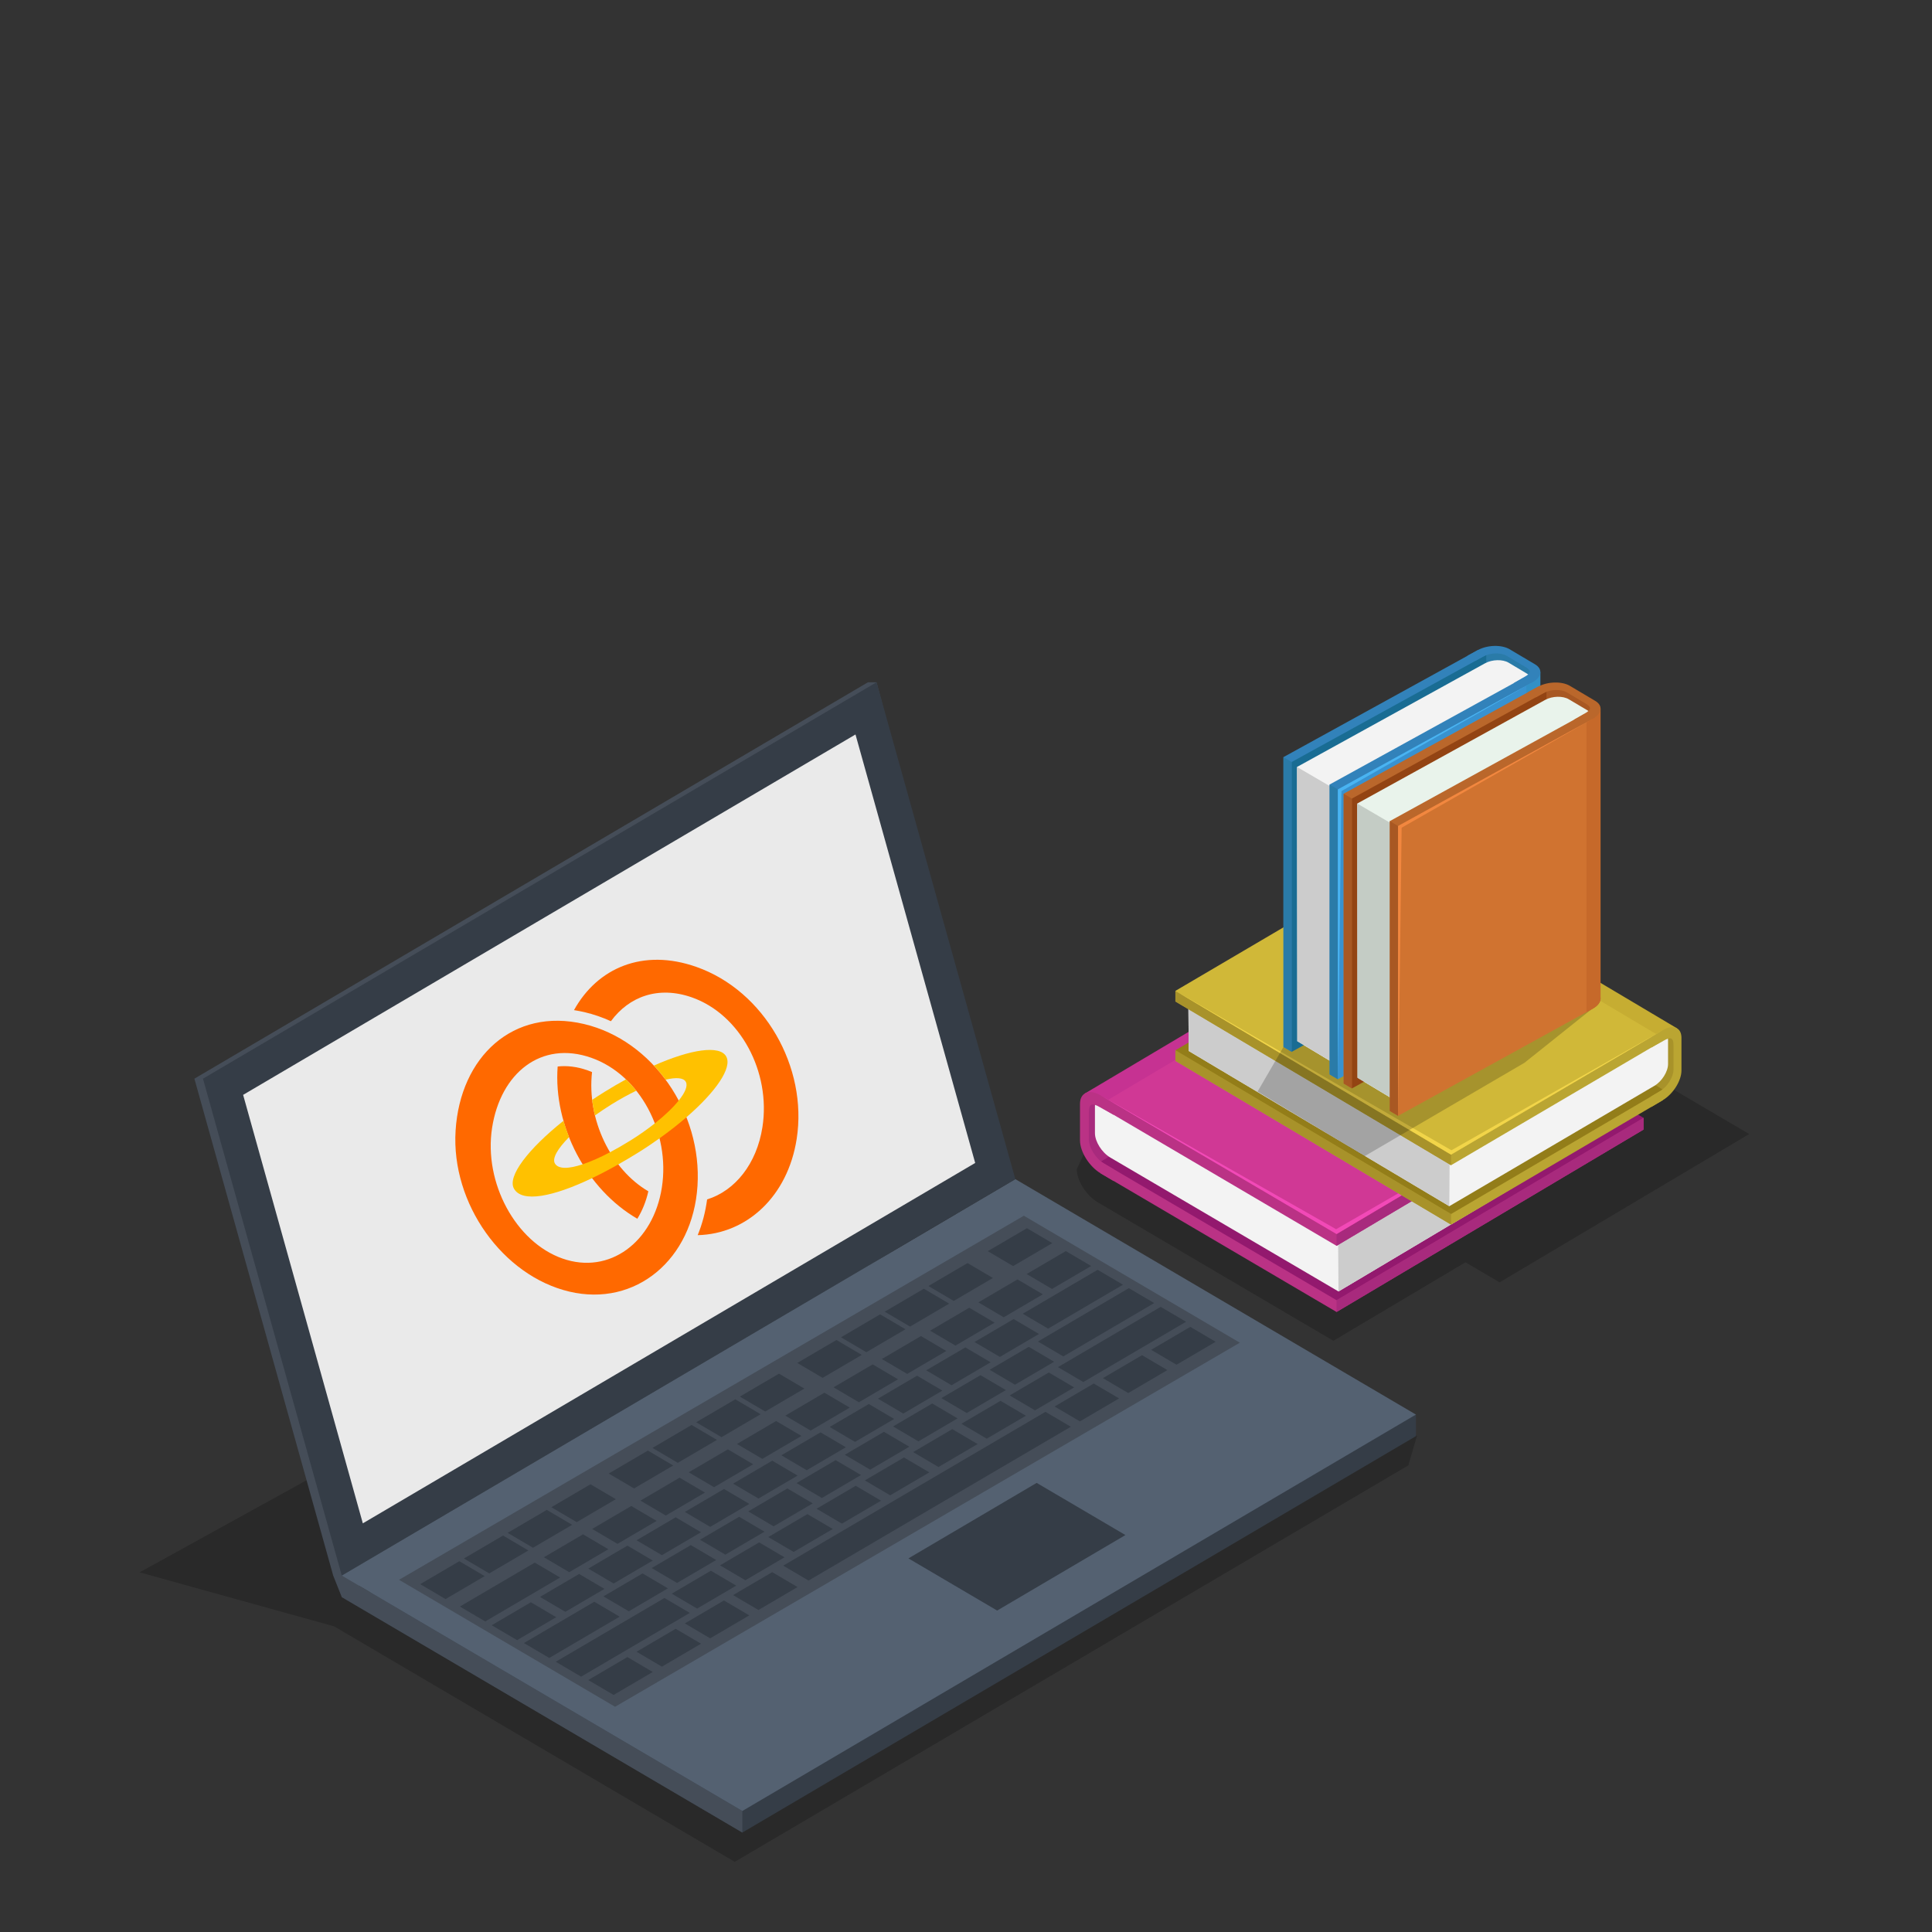 <?xml version="1.0" encoding="utf-8"?>
<!-- Generator: Adobe Illustrator 26.0.1, SVG Export Plug-In . SVG Version: 6.00 Build 0)  -->
<svg version="1.1" id="Layer_1" xmlns="http://www.w3.org/2000/svg" xmlns:xlink="http://www.w3.org/1999/xlink" x="0px" y="0px"
	 viewBox="0 0 50 50" style="enable-background:new 0 0 50 50;" xml:space="preserve">
<rect x="0" y="0" width="50" height="50" fill="#333333" stroke="none"/>
<style type="text/css">
	.st0{opacity:0.2;}
	.st1{fill:#000202;}
	.st2{fill:#454D58;}
	.st3{fill:#353D47;}
	.st4{fill:#546171;}
	.st5{fill:#EAEAEA;}
	.st6{fill:#FFFFFF;}
	.st7{fill:#A82A7D;}
	.st8{fill:#BA3285;}
	.st9{fill:#93196E;}
	.st10{fill:#F3F3F3;}
	.st11{fill:#CCCCCC;}
	.st12{fill:#D03895;}
	.st13{fill:#C63292;}
	.st14{fill:#F249B7;}
	.st15{fill:#A8922A;}
	.st16{fill:#BAA532;}
	.st17{fill:#937D19;}
	.st18{fill:#D0B838;}
	.st19{fill:#C6AD32;}
	.st20{fill:#F2D549;}
	.st21{fill:#2A7BA8;}
	.st22{fill:#3282BA;}
	.st23{fill:#196C93;}
	.st24{fill:#3892D0;}
	.st25{fill:#3290C6;}
	.st26{fill:#49B4F2;}
	.st27{fill:#A85823;}
	.st28{fill:#BA672B;}
	.st29{fill:#934413;}
	.st30{fill:#E9F3EB;}
	.st31{fill:#C4CCC5;}
	.st32{fill:#D07330;}
	.st33{fill:#C6692A;}
	.st34{fill:#F2873F;}
	.st35{fill:#FF6900;}
	.st36{fill:#FFC100;}
</style>
<g class="st0">
	<polygon class="st1" points="3.614,40.692 8.648,42.09 19.015,48.184 36.447,37.924 36.67,37.164 26.08,31.831 21.988,30.556 	"/>
</g>
<g>
	<g>
		<polygon class="st2" points="8.845,41.333 26.055,30.516 22.685,17.657 22.463,17.657 5.031,27.916 8.623,40.775 		"/>
		<g>
			<polygon class="st3" points="36.644,36.609 36.644,37.167 19.212,47.426 8.845,41.333 			"/>
			<polygon class="st2" points="8.845,40.775 19.212,46.868 19.212,47.426 8.845,41.333 			"/>
			<polygon class="st4" points="26.277,30.516 36.644,36.609 19.212,46.868 8.845,40.775 			"/>
			<polygon class="st3" points="25.806,41.681 29.126,39.727 26.829,38.377 23.51,40.331 			"/>
			<g>
				<polygon class="st2" points="32.087,34.749 26.497,31.463 10.327,40.885 15.918,44.171 				"/>
				<g>
					<path class="st3" d="M25.564,32.38l1.013-0.594l0.656,0.386l-1.013,0.594L25.564,32.38z M27.226,33.358l1.013-0.594
						l-0.656-0.386l-1.013,0.594L27.226,33.358z M25.976,34.091l1.013-0.594l-0.656-0.386l-1.013,0.594L25.976,34.091z
						 M24.727,34.824l1.013-0.594l-0.656-0.386l-1.013,0.594L24.727,34.824z M23.478,35.557l1.013-0.594l-0.656-0.386l-1.013,0.594
						L23.478,35.557z M22.228,36.29l1.013-0.594l-0.656-0.386l-1.013,0.594L22.228,36.29z M20.979,37.023l1.013-0.594l-0.656-0.386
						l-1.013,0.594L20.979,37.023z M19.729,37.756l1.013-0.594l-0.656-0.386l-1.013,0.594L19.729,37.756z M18.48,38.489l1.013-0.594
						l-0.656-0.386l-1.013,0.594L18.48,38.489z M17.231,39.222l1.013-0.594l-0.656-0.386l-1.013,0.594L17.231,39.222z
						 M15.981,39.955l1.013-0.594l-0.656-0.386l-1.013,0.594L15.981,39.955z M14.732,40.688l1.013-0.594l-0.656-0.386l-1.013,0.594
						L14.732,40.688z M12.558,41.963l1.938-1.137L13.84,40.44l-1.938,1.137L12.558,41.963z M13.739,41.467l-1.013,0.594l0.656,0.386
						l1.013-0.594L13.739,41.467z M14.988,40.734l-1.013,0.594l0.656,0.386l1.013-0.594L14.988,40.734z M16.238,40.001l-1.013,0.594
						l0.656,0.386l1.013-0.594L16.238,40.001z M17.487,39.268l-1.013,0.594l0.656,0.386l1.013-0.594L17.487,39.268z M18.737,38.535
						l-1.013,0.594l0.656,0.386l1.013-0.594L18.737,38.535z M19.986,37.802l-1.013,0.594l0.656,0.386l1.013-0.594L19.986,37.802z
						 M21.235,37.069l-1.013,0.594l0.656,0.386l1.013-0.594L21.235,37.069z M22.485,36.336l-1.013,0.594l0.656,0.386l1.013-0.594
						L22.485,36.336z M23.734,35.603l-1.013,0.594l0.656,0.386l1.013-0.594L23.734,35.603z M24.983,34.871l-1.013,0.593l0.656,0.386
						l1.013-0.594L24.983,34.871z M26.233,34.137l-1.013,0.594l0.656,0.386l1.013-0.594L26.233,34.137z M28.407,32.862l-1.938,1.137
						l0.656,0.386l1.938-1.137L28.407,32.862z M15.381,41.453l-1.822,1.069l0.656,0.386l1.822-1.069L15.381,41.453z M16.63,40.72
						l-1.013,0.594l0.656,0.386l1.013-0.594L16.63,40.72z M17.879,39.987l-1.013,0.594l0.656,0.386l1.013-0.594L17.879,39.987z
						 M19.129,39.254l-1.013,0.594l0.656,0.386l1.013-0.594L19.129,39.254z M20.378,38.521l-1.013,0.594l0.656,0.386l1.013-0.594
						L20.378,38.521z M21.627,37.788l-1.013,0.594l0.656,0.386l1.013-0.594L21.627,37.788z M22.877,37.055l-1.013,0.594l0.656,0.386
						l1.013-0.594L22.877,37.055z M24.126,36.322l-1.013,0.594l0.656,0.386l1.013-0.594L24.126,36.322z M25.376,35.589l-1.013,0.594
						l0.656,0.386l1.013-0.594L25.376,35.589z M26.625,34.856l-1.013,0.594l0.656,0.386l1.013-0.594L26.625,34.856z M29.215,33.337
						l-2.353,1.381l0.656,0.386l2.353-1.381L29.215,33.337z M17.196,41.356l-2.813,1.65l0.656,0.386l2.813-1.65L17.196,41.356z
						 M18.398,40.65l-1.013,0.594l0.656,0.386l1.013-0.594L18.398,40.65z M19.647,39.917l-1.013,0.594l0.656,0.386l1.013-0.594
						L19.647,39.917z M20.896,39.185l-1.013,0.594l0.657,0.385l1.013-0.594L20.896,39.185z M22.146,38.452l-1.013,0.594l0.656,0.386
						l1.013-0.594L22.146,38.452z M23.395,37.719l-1.013,0.594l0.656,0.386l1.013-0.594L23.395,37.719z M24.645,36.986l-1.013,0.594
						l0.656,0.386l1.013-0.594L24.645,36.986z M25.894,36.253l-1.013,0.594l0.656,0.386l1.013-0.594L25.894,36.253z M27.143,35.52
						l-1.013,0.594l0.656,0.386l1.013-0.594L27.143,35.52z M30.039,33.821l-2.659,1.56l0.656,0.386l2.659-1.56L30.039,33.821z
						 M16.237,42.885l-1.013,0.594l0.656,0.386l1.013-0.594L16.237,42.885z M17.487,42.153l-1.013,0.594l0.656,0.386l1.013-0.594
						L17.487,42.153z M18.736,41.42l-1.013,0.594l0.656,0.386l1.013-0.594L18.736,41.42z M19.985,40.687l-1.013,0.594l0.656,0.386
						l1.013-0.594L19.985,40.687z M27.057,36.538l-6.787,3.981l0.656,0.386l6.787-3.981L27.057,36.538z M28.306,35.806L27.293,36.4
						l0.656,0.385l1.013-0.594L28.306,35.806z M29.556,35.072l-1.013,0.594l0.656,0.386l1.013-0.594L29.556,35.072z M30.805,34.339
						l-1.013,0.594l0.656,0.386l1.013-0.594L30.805,34.339z M24.683,33.668l1.013-0.594l-0.656-0.386l-1.013,0.594L24.683,33.668z
						 M23.552,34.332l1.013-0.594l-0.656-0.386l-1.013,0.594L23.552,34.332z M22.421,34.995l1.013-0.594l-0.656-0.386l-1.013,0.594
						L22.421,34.995z M21.29,35.659l1.013-0.594l-0.656-0.386l-1.013,0.594L21.29,35.659z M19.804,36.53l1.013-0.594l-0.656-0.386
						l-1.013,0.594L19.804,36.53z M18.673,37.194l1.013-0.594l-0.656-0.386l-1.013,0.594L18.673,37.194z M17.542,37.858l1.013-0.594
						l-0.656-0.386l-1.013,0.594L17.542,37.858z M16.41,38.521l1.013-0.594l-0.656-0.386l-1.013,0.594L16.41,38.521z M14.925,39.393
						l1.013-0.594l-0.656-0.386l-1.013,0.594L14.925,39.393z M13.794,40.056l1.013-0.594l-0.656-0.386l-1.013,0.594L13.794,40.056z
						 M12.662,40.72l1.013-0.594l-0.656-0.386l-1.013,0.594L12.662,40.72z M11.531,41.384l1.013-0.594l-0.656-0.386l-1.013,0.594
						L11.531,41.384z"/>
				</g>
			</g>
		</g>
		<polygon class="st3" points="26.277,30.516 22.685,17.657 5.253,27.916 8.845,40.775 		"/>
		<polygon class="st5" points="9.39,39.424 6.292,28.335 22.14,19.008 25.238,30.097 		"/>
	</g>
</g>
<g>
	<g class="st0">
		<path class="st1" d="M27.867,30.254c0,0.297,0.24,0.68,0.536,0.856v0.002l0.096,0.056l0.237,0.14v-0.001l5.771,3.392l3.419-2.031
			l0.883,0.519l6.46-3.838l-4.963-2.917l-0.229,0.136l-3.728-2.191l-0.001-0.001c-0.034-0.02-0.066-0.035-0.098-0.048
			c-0.006-0.003-0.011-0.005-0.016-0.007c-0.028-0.01-0.054-0.017-0.079-0.022c-0.011-0.003-0.021-0.005-0.031-0.006
			c-0.02-0.003-0.04-0.004-0.058-0.003c-0.015,0-0.029,0.002-0.043,0.004c-0.002,0-0.004,0.001-0.006,0.001
			c-0.029,0.005-0.055,0.015-0.078,0.028l0,0l-0.001-0.001l-6.592,4.058l-0.34,0.383c-0.081,0.046-0.415-0.171-0.415-0.038
			L27.867,30.254z"/>
	</g>
	<g>
		<path class="st6" d="M28.337,28.632v0.693c0,0.219,0.177,0.501,0.396,0.631l0.001,0.001l0,0l5.906,3.466l7.511-4.473l0.007-1.31
			l-5.913-2.146l-7.51,3.065L28.63,28.5C28.411,28.37,28.338,28.414,28.337,28.632z"/>
		<g>
			<path class="st7" d="M28.066,28.436l-0.022,1.176l0.454,0.557l1.485-0.797C28.76,28.512,28.066,28.435,28.066,28.436z"/>
			<path class="st8" d="M35.893,23.85v0.941c0,0.297,0.241,0.681,0.538,0.857l0.331,0.196v-0.305l-0.244-0.145
				c-0.219-0.13-0.396-0.412-0.396-0.631V24.07c0-0.219,0.073-0.263,0.292-0.133l0.348,0.194v-0.305l-0.331-0.196
				C36.134,23.454,35.893,23.552,35.893,23.85z"/>
			<polygon class="st8" points="28.487,30.062 42.534,28.929 42.534,29.234 34.59,33.954 28.487,30.367 			"/>
			<polygon class="st7" points="42.534,28.929 42.534,29.234 34.59,33.954 34.59,33.649 			"/>
			<polygon class="st9" points="36.431,25.342 42.534,28.929 34.59,33.649 28.487,30.062 			"/>
			<path class="st10" d="M28.337,28.632v0.693c0,0.219,0.177,0.501,0.396,0.631l0.001,0.001l0,0l5.906,3.466l7.511-4.473l0.007-1.31
				l-5.913-2.146l-7.51,3.065L28.63,28.5C28.411,28.37,28.338,28.414,28.337,28.632z"/>
			<polygon class="st11" points="34.64,33.423 42.151,28.95 42.158,27.64 34.63,32.008 			"/>
			<polygon class="st8" points="28.487,28.35 38.107,27.575 42.534,27.218 42.534,27.523 34.59,32.242 28.487,28.655 			"/>
			<polygon class="st7" points="42.534,27.218 42.534,27.523 34.59,32.242 34.59,31.937 			"/>
			<polygon class="st12" points="36.431,23.63 42.534,27.218 34.59,31.937 28.487,28.35 			"/>
			<path class="st13" d="M36.62,23.744l-0.19-0.113c-0.163-0.097-0.307-0.108-0.406-0.052l-0.001-0.001l-7.944,4.72l0.441,0.259
				L36.62,23.744z"/>
			<path class="st8" d="M27.95,28.57v0.941c0,0.297,0.241,0.681,0.538,0.857l0.331,0.196v-0.305l-0.244-0.145
				c-0.219-0.13-0.396-0.412-0.396-0.631V28.79c0-0.219,0.073-0.263,0.292-0.133l0.348,0.194v-0.305l-0.331-0.196
				C28.191,28.174,27.951,28.272,27.95,28.57z"/>
			<polygon class="st14" points="34.579,31.812 42.534,27.218 34.59,31.937 28.487,28.35 			"/>
		</g>
	</g>
	<g>
		<path class="st6" d="M43.169,26.915v0.622c0,0.196-0.16,0.45-0.356,0.566h-0.001l0,0l-5.304,3.113l-6.745-4.017l-0.006-1.176
			l5.311-1.928l6.744,2.753l0.094-0.053C43.103,26.679,43.168,26.718,43.169,26.915z"/>
		<g>
			<path class="st15" d="M43.412,26.738l0.02,1.056l-0.408,0.5l-1.333-0.716C42.789,26.806,43.412,26.737,43.412,26.738z"/>
			<path class="st16" d="M36.383,22.619v0.845c0,0.266-0.216,0.611-0.483,0.769l-0.298,0.176v-0.274l0.219-0.13
				c0.197-0.116,0.356-0.37,0.356-0.566v-0.622c0-0.196-0.066-0.235-0.262-0.119l-0.313,0.174v-0.274l0.298-0.176
				C36.167,22.264,36.383,22.352,36.383,22.619z"/>
			<polygon class="st16" points="43.034,28.198 30.419,27.181 30.419,27.455 37.553,31.693 43.034,28.472 			"/>
			<polygon class="st15" points="30.419,27.181 30.419,27.455 37.553,31.693 37.553,31.419 			"/>
			<polygon class="st17" points="35.9,23.959 30.419,27.181 37.553,31.419 43.034,28.198 			"/>
			<path class="st10" d="M43.169,26.915v0.622c0,0.196-0.16,0.45-0.356,0.566h-0.001l0,0l-5.304,3.113l-6.745-4.017l-0.006-1.176
				l5.311-1.928l6.744,2.753l0.094-0.053C43.103,26.679,43.168,26.718,43.169,26.915z"/>
			<polygon class="st11" points="37.508,31.216 30.763,27.199 30.757,26.023 37.517,29.946 			"/>
			<polygon class="st16" points="43.034,26.661 34.395,25.964 30.419,25.644 30.419,25.918 37.553,30.156 43.034,26.935 			"/>
			<polygon class="st15" points="30.419,25.644 30.419,25.918 37.553,30.156 37.553,29.882 			"/>
			<polygon class="st18" points="35.9,22.422 30.419,25.644 37.553,29.882 43.034,26.661 			"/>
			<path class="st19" d="M35.73,22.522l0.171-0.101c0.147-0.087,0.276-0.097,0.365-0.046l0.001-0.001l7.134,4.239l-0.396,0.233
				L35.73,22.522z"/>
			<path class="st16" d="M43.516,26.858v0.845c0,0.266-0.216,0.611-0.483,0.769l-0.298,0.176v-0.274l0.219-0.13
				c0.197-0.116,0.356-0.37,0.356-0.566v-0.622c0-0.196-0.066-0.235-0.262-0.119l-0.313,0.174v-0.274l0.298-0.176
				C43.3,26.503,43.516,26.591,43.516,26.858z"/>
			<polygon class="st20" points="37.563,29.769 30.419,25.644 37.553,29.882 43.034,26.661 			"/>
		</g>
	</g>
	<g>
		<g class="st0">
			<polygon class="st1" points="33.216,27.095 41.381,25.965 39.456,27.503 35.317,29.921 32.546,28.25 			"/>
		</g>
		<g>
			<g>
				<path class="st6" d="M39.523,17.437l-0.482-0.288c-0.152-0.09-0.423-0.084-0.604,0.015h-0.001l0,0l-4.868,2.684l0.007,7.097
					l0.911,0.548l3.95-3.237l0.975-6.512l0.084-0.049C39.676,17.596,39.676,17.527,39.523,17.437z"/>
				<g>
					<path class="st21" d="M39.774,17.328l-0.812-0.503l-0.577,0.086l-0.06,1.367C39.432,17.782,39.774,17.329,39.774,17.328z"/>
					<path class="st22" d="M39.729,24.693l-0.657-0.39c-0.207-0.123-0.575-0.114-0.821,0.02l-0.275,0.15l0.213,0.126l0.202-0.11
						c0.181-0.099,0.451-0.106,0.604-0.015l0.484,0.287c0.153,0.091,0.153,0.16-0.028,0.259l-0.28,0.162l0.213,0.127l0.274-0.15
						C39.904,25.025,39.936,24.816,39.729,24.693z"/>
					<polygon class="st22" points="38.464,16.948 33.429,27.221 33.216,27.095 33.216,19.594 38.251,16.822 					"/>
					<polygon class="st21" points="33.429,27.221 33.216,27.095 33.216,19.594 33.429,19.72 					"/>
					<polygon class="st23" points="38.464,24.449 33.429,27.221 33.429,19.72 38.464,16.948 					"/>
					<path class="st10" d="M39.523,17.437l-0.482-0.288c-0.152-0.09-0.423-0.084-0.604,0.015h-0.001l0,0l-4.868,2.684l0.007,7.097
						l0.911,0.548l3.95-3.237l0.975-6.512l0.084-0.049C39.676,17.596,39.676,17.527,39.523,17.437z"/>
					<polygon class="st11" points="33.566,19.849 33.573,26.946 34.485,27.493 34.558,20.428 					"/>
					<polygon class="st22" points="39.658,17.658 36.21,24.694 34.624,27.931 34.411,27.805 34.411,20.303 39.446,17.531 					"/>
					<polygon class="st21" points="34.624,27.931 34.411,27.805 34.411,20.303 34.624,20.43 					"/>
					<polygon class="st24" points="39.658,25.159 34.624,27.931 34.624,20.43 39.658,17.658 					"/>
					<path class="st25" d="M39.501,25.245l0.158-0.086c0.136-0.074,0.203-0.17,0.205-0.262l0.001-0.001v-7.501l-0.364,0.2V25.245z"
						/>
					<path class="st22" d="M39.727,17.193l-0.657-0.39c-0.207-0.123-0.575-0.114-0.821,0.02l-0.274,0.15l0.213,0.126l0.202-0.11
						c0.181-0.099,0.451-0.106,0.604-0.015l0.484,0.287c0.153,0.091,0.153,0.16-0.028,0.259l-0.28,0.162l0.213,0.127l0.275-0.15
						C39.904,17.524,39.935,17.316,39.727,17.193z"/>
					<polygon class="st26" points="34.716,20.474 34.624,27.931 34.624,20.43 39.658,17.658 					"/>
				</g>
			</g>
			<g>
				<path class="st6" d="M41.082,18.383l-0.484-0.287c-0.152-0.09-0.423-0.084-0.604,0.015h-0.001l0,0l-4.867,2.684l0.007,7.097
					l0.911,0.548l3.95-3.237l0.975-6.512l0.084-0.049C41.234,18.543,41.234,18.474,41.082,18.383z"/>
				<g>
					<path class="st27" d="M41.332,18.275l-0.812-0.503l-0.577,0.086l-0.06,1.367C40.99,18.729,41.332,18.276,41.332,18.275z"/>
					<path class="st28" d="M41.286,25.64l-0.657-0.39c-0.207-0.123-0.575-0.114-0.821,0.02l-0.275,0.15l0.213,0.126l0.202-0.11
						c0.181-0.099,0.451-0.106,0.604-0.015l0.484,0.287c0.153,0.091,0.153,0.16-0.028,0.259l-0.28,0.162l0.213,0.127l0.275-0.15
						C41.462,25.972,41.494,25.763,41.286,25.64z"/>
					<polygon class="st28" points="40.022,17.895 34.987,28.168 34.774,28.042 34.774,20.541 39.809,17.769 					"/>
					<polygon class="st27" points="34.987,28.168 34.774,28.042 34.774,20.541 34.987,20.667 					"/>
					<polygon class="st29" points="40.022,25.397 34.987,28.168 34.987,20.667 40.022,17.895 					"/>
					<path class="st30" d="M41.082,18.383l-0.484-0.287c-0.152-0.09-0.423-0.084-0.604,0.015h-0.001l0,0l-4.867,2.684l0.007,7.097
						l0.911,0.548l3.95-3.237l0.975-6.512l0.084-0.049C41.234,18.543,41.234,18.474,41.082,18.383z"/>
					<polygon class="st31" points="35.125,20.796 35.132,27.893 36.043,28.44 36.116,21.375 					"/>
					<polygon class="st28" points="41.216,18.605 37.768,25.641 36.182,28.878 35.969,28.752 35.969,21.25 41.004,18.478 					"/>
					<polygon class="st27" points="36.182,28.878 35.969,28.752 35.969,21.25 36.182,21.377 					"/>
					<polygon class="st32" points="41.216,26.106 36.182,28.878 36.182,21.377 41.216,18.605 					"/>
					<path class="st33" d="M41.059,26.192l0.158-0.086c0.136-0.074,0.204-0.17,0.205-0.262l0.001-0.001v-7.501l-0.364,0.2V26.192z"
						/>
					<path class="st28" d="M41.286,18.14l-0.657-0.39c-0.207-0.123-0.575-0.114-0.821,0.02l-0.274,0.15l0.213,0.126l0.202-0.11
						c0.181-0.099,0.451-0.106,0.604-0.015l0.484,0.287c0.153,0.091,0.153,0.16-0.028,0.259l-0.28,0.162l0.213,0.127l0.274-0.15
						C41.462,18.471,41.493,18.263,41.286,18.14z"/>
					<polygon class="st34" points="36.274,21.421 36.182,28.878 36.182,21.377 41.216,18.605 					"/>
				</g>
			</g>
		</g>
	</g>
</g>
<g>
	<path class="st35" d="M15.112,26.501c-1.833-0.432-3.2,0.851-3.321,2.754s1.23,3.768,2.945,4.172
		c1.716,0.404,3.194-0.833,3.315-2.737C18.172,28.788,16.895,26.921,15.112,26.501z M14.558,32.571
		c-1.21-0.425-2.044-1.961-1.823-3.383c0.221-1.422,1.274-2.267,2.567-1.813c1.257,0.442,2.048,1.935,1.827,3.356
		C16.908,32.152,15.768,32.996,14.558,32.571z"/>
	<path class="st35" d="M15.322,27.745c-0.039-0.016-0.078-0.032-0.117-0.045c-0.272-0.096-0.532-0.126-0.773-0.099
		c-0.116,1.558,0.757,3.185,2.062,3.94c0.127-0.206,0.225-0.445,0.285-0.71C15.813,30.267,15.183,28.976,15.322,27.745z"/>
	<path class="st35" d="M18.021,25.023c-1.382-0.486-2.559,0.025-3.166,1.119c0.09,0.014,0.182,0.032,0.274,0.053
		c0.236,0.056,0.463,0.134,0.681,0.234c0.473-0.643,1.23-0.92,2.095-0.617c1.257,0.442,2.048,1.935,1.827,3.356
		c-0.148,0.955-0.711,1.649-1.432,1.873c-0.044,0.331-0.127,0.641-0.244,0.925c1.278-0.031,2.332-1.01,2.562-2.491
		C20.907,27.621,19.782,25.641,18.021,25.023z"/>
</g>
<g>
	<g>
		<path class="st36" d="M15.817,28.587c0.224-0.139,0.443-0.26,0.65-0.36c-0.083-0.104-0.172-0.203-0.267-0.293
			c-0.183,0.1-0.369,0.208-0.557,0.325c-0.108,0.067-0.215,0.136-0.318,0.205c0.016,0.136,0.04,0.271,0.073,0.403
			C15.53,28.773,15.67,28.679,15.817,28.587z"/>
		<path class="st36" d="M18.795,27.343c-0.166-0.303-0.917-0.189-1.873,0.234c0.108,0.115,0.209,0.237,0.303,0.365
			c0.273-0.065,0.465-0.052,0.524,0.056c0.056,0.102-0.016,0.276-0.184,0.484c-0.143,0.179-0.356,0.383-0.618,0.591
			c-0.188,0.149-0.402,0.3-0.633,0.444c-0.18,0.112-0.356,0.213-0.526,0.303c-0.258,0.136-0.499,0.242-0.708,0.312
			c-0.366,0.122-0.635,0.129-0.721-0.025c-0.073-0.132,0.076-0.384,0.368-0.678c-0.055-0.139-0.103-0.28-0.144-0.423
			c-0.911,0.728-1.459,1.437-1.282,1.755c0.208,0.374,1.014,0.211,2.022-0.271c0.218-0.104,0.445-0.223,0.678-0.355
			c0.161-0.091,0.324-0.188,0.489-0.29c0.202-0.125,0.395-0.254,0.578-0.385c0.254-0.181,0.487-0.364,0.696-0.545
			C18.527,28.254,18.954,27.636,18.795,27.343z"/>
	</g>
</g>
</svg>
